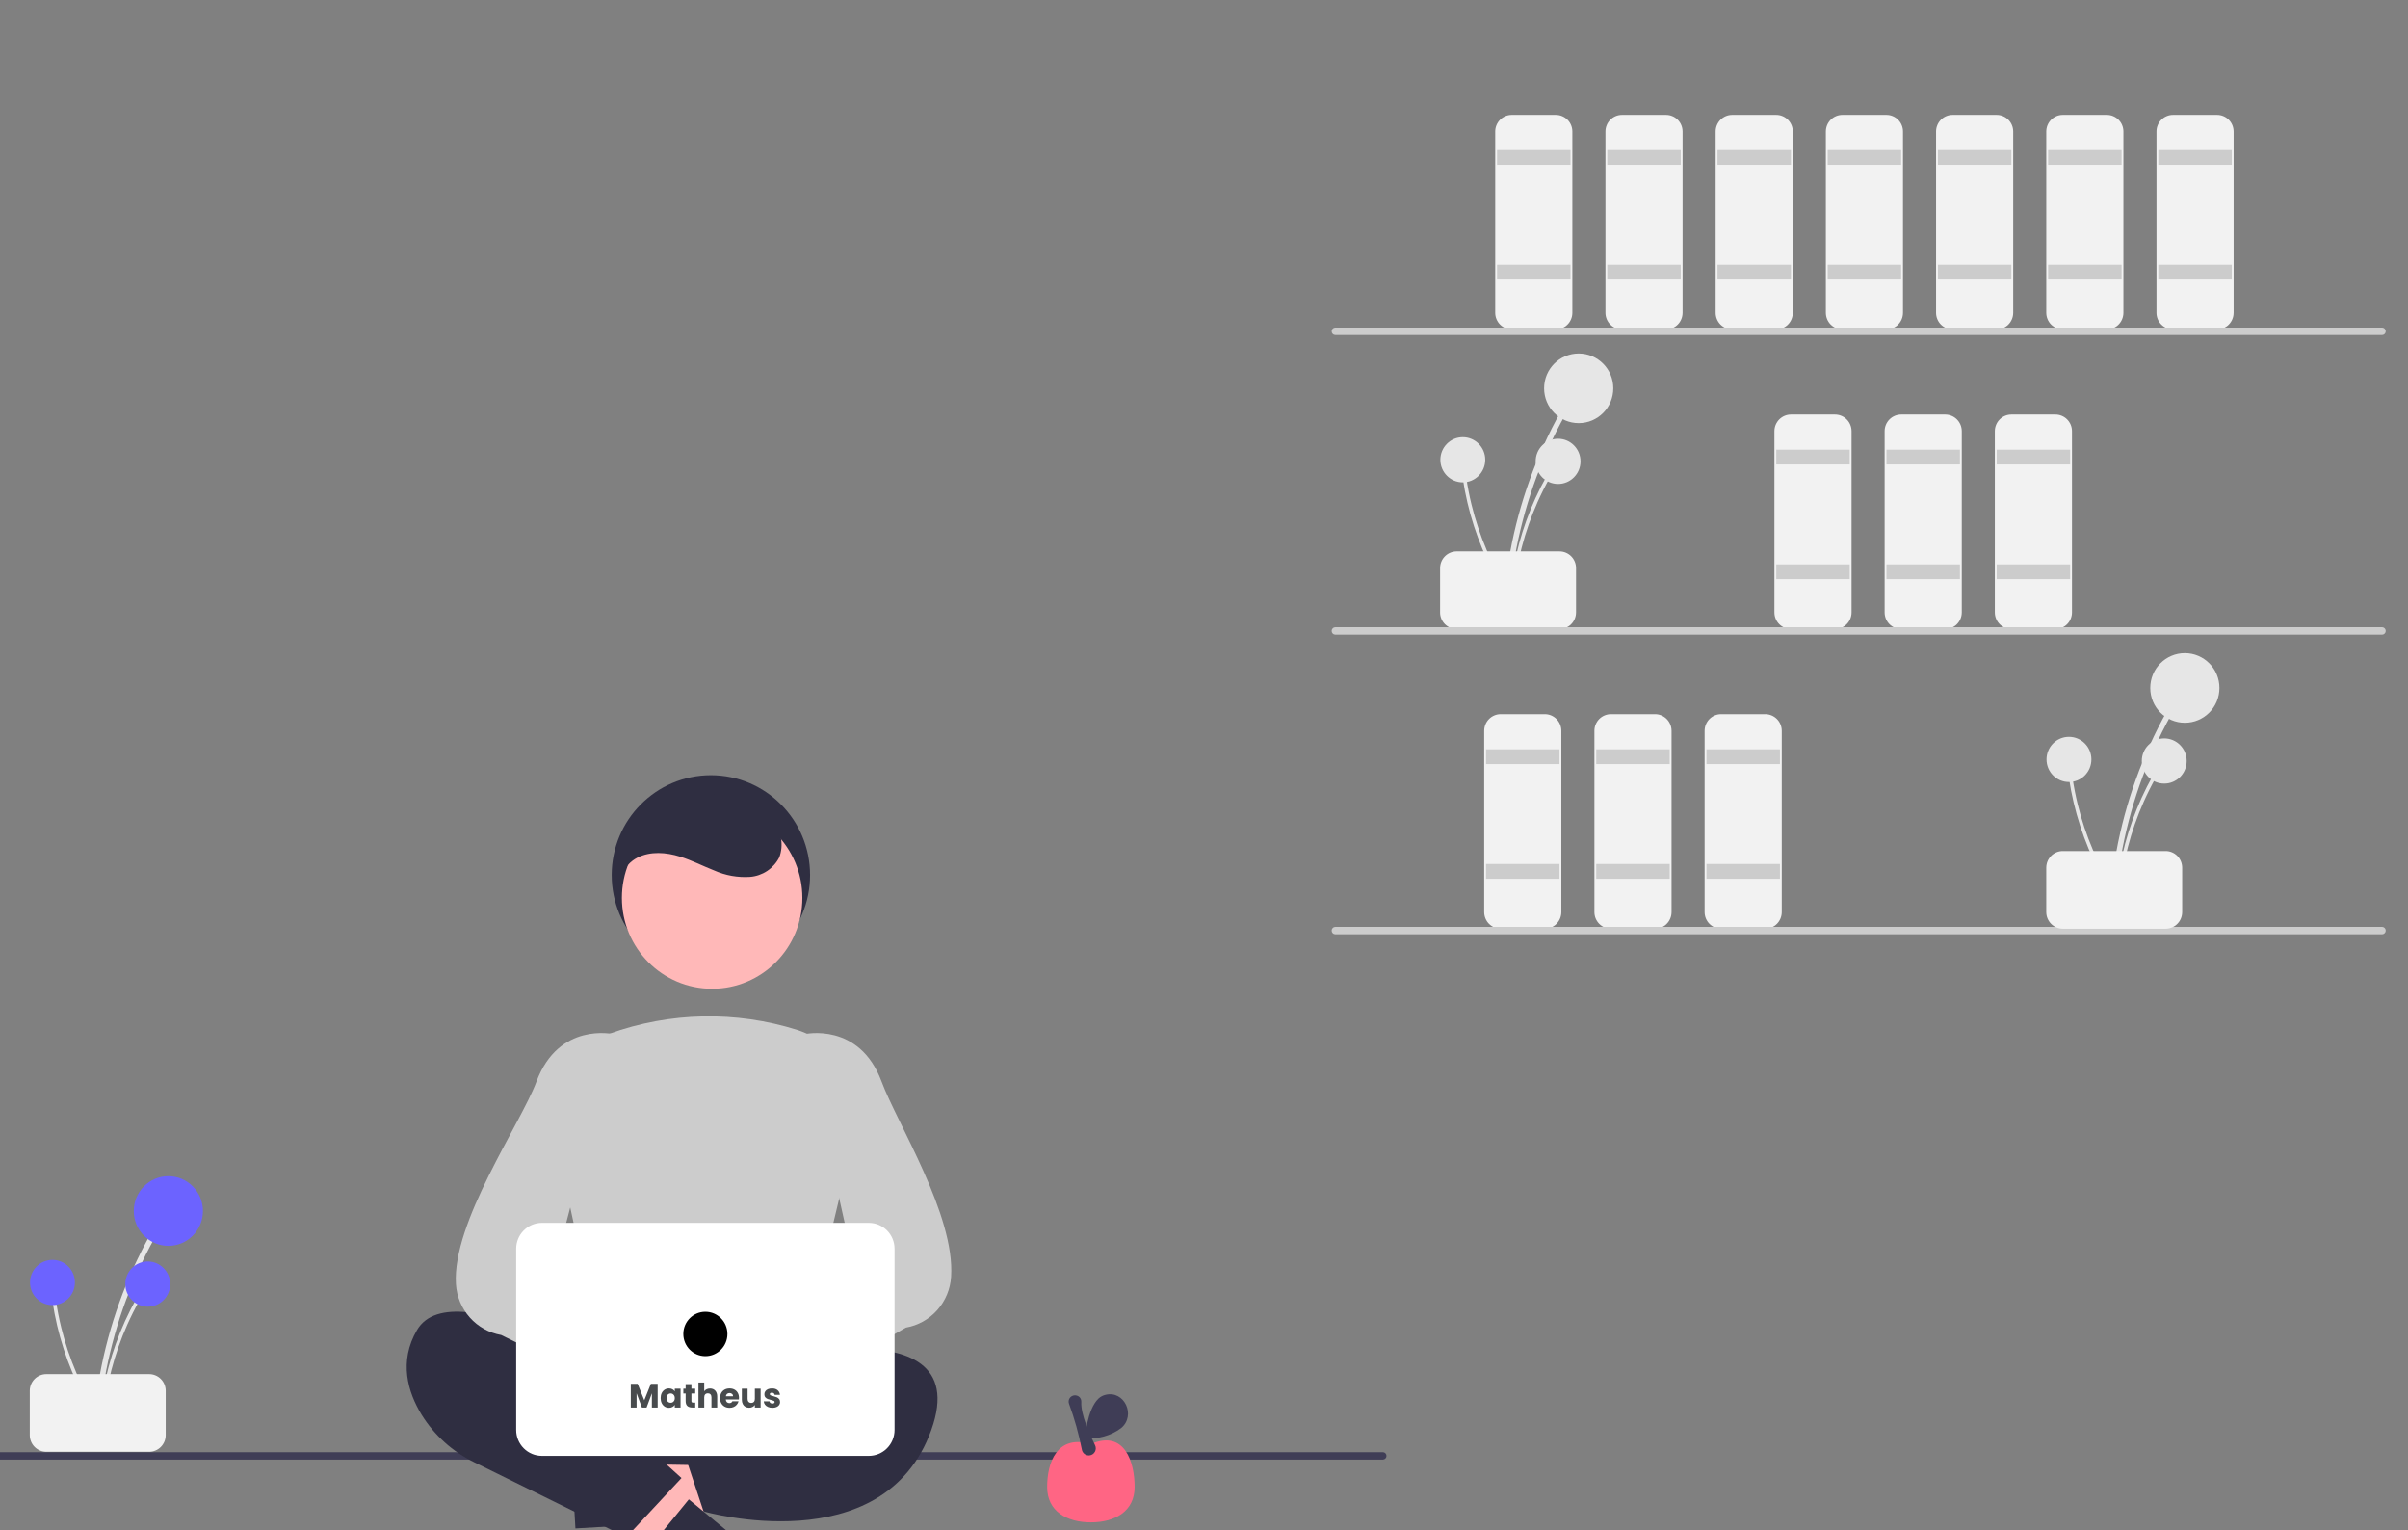 <svg width="713" height="453" viewBox="0 0 713 453" fill="none" xmlns="http://www.w3.org/2000/svg">
<rect x="0" y="0" width="713" height="453" fill="#808080" stroke="none"/>
<g clip-path="url(#clip0)">
<path d="M447.082 175.725C448.426 161.155 452.137 146.906 458.068 133.547C459.722 129.825 461.541 126.189 463.527 122.64C463.622 122.454 463.642 122.239 463.584 122.039C463.526 121.839 463.394 121.669 463.215 121.564C463.036 121.458 462.824 121.426 462.623 121.473C462.421 121.521 462.245 121.644 462.131 121.818C454.909 134.763 449.85 148.814 447.155 163.411C446.405 167.487 445.841 171.592 445.464 175.727C445.369 176.77 446.985 176.764 447.082 175.727V175.725Z" fill="#E6E6E6"/>
<path d="M467.445 125.249C473.101 125.249 477.685 120.634 477.685 114.94C477.685 109.247 473.101 104.631 467.445 104.631C461.79 104.631 457.205 109.247 457.205 114.94C457.205 120.634 461.79 125.249 467.445 125.249Z" fill="#E6E6E6"/>
<path d="M448.129 176C449.002 166.547 451.41 157.303 455.259 148.636C456.331 146.224 457.512 143.866 458.8 141.56C458.871 141.439 458.89 141.295 458.855 141.16C458.819 141.024 458.732 140.908 458.612 140.838C458.492 140.767 458.348 140.747 458.214 140.783C458.079 140.819 457.964 140.907 457.894 141.028C453.209 149.426 449.926 158.542 448.178 168.011C447.692 170.656 447.327 173.319 447.082 176.001C447.018 176.676 448.067 176.671 448.129 176Z" fill="#E6E6E6"/>
<path d="M461.34 143.253C465.009 143.253 467.984 140.258 467.984 136.565C467.984 132.871 465.009 129.876 461.34 129.876C457.671 129.876 454.697 132.871 454.697 136.565C454.697 140.258 457.671 143.253 461.34 143.253Z" fill="#E6E6E6"/>
<path d="M446.806 175.368C441.721 167.375 437.974 158.595 435.715 149.379C435.088 146.813 434.577 144.223 434.185 141.607C434.164 141.47 434.09 141.347 433.98 141.264C433.87 141.181 433.733 141.145 433.596 141.164C433.46 141.182 433.337 141.253 433.252 141.362C433.168 141.472 433.13 141.61 433.145 141.747C434.582 151.27 437.563 160.49 441.97 169.039C443.203 171.425 444.542 173.751 445.987 176.017C446.351 176.59 447.175 175.936 446.814 175.368H446.806Z" fill="#E6E6E6"/>
<path d="M433.129 142.784C436.798 142.784 439.773 139.789 439.773 136.096C439.773 132.402 436.798 129.408 433.129 129.408C429.46 129.408 426.486 132.402 426.486 136.096C426.486 139.789 429.46 142.784 433.129 142.784Z" fill="#E6E6E6"/>
<path d="M426.41 181.286V168.145C426.411 166.839 426.927 165.587 427.845 164.663C428.763 163.74 430.006 163.22 431.304 163.218H461.762C463.059 163.22 464.303 163.74 465.221 164.663C466.138 165.587 466.654 166.839 466.656 168.145V181.286C466.654 182.592 466.138 183.844 465.221 184.768C464.303 185.691 463.059 186.211 461.762 186.213H431.301C430.003 186.211 428.759 185.691 427.842 184.768C426.924 183.844 426.408 182.592 426.406 181.286H426.41Z" fill="#F2F2F2"/>
<path d="M460.675 97.513H447.621C446.323 97.511 445.079 96.991 444.162 96.067C443.244 95.144 442.728 93.892 442.726 92.585V38.927C442.728 37.621 443.244 36.369 444.162 35.445C445.079 34.521 446.323 34.002 447.621 34H460.673C461.971 34.002 463.215 34.521 464.132 35.445C465.05 36.369 465.566 37.621 465.568 38.927V92.585C465.566 93.892 465.05 95.144 464.132 96.067C463.215 96.991 461.971 97.511 460.673 97.513H460.675Z" fill="#F2F2F2"/>
<path d="M465.027 44.403H443.271V48.783H465.027V44.403Z" fill="#CCCCCC"/>
<path d="M465.027 78.349H443.271V82.729H465.027V78.349Z" fill="#CCCCCC"/>
<path d="M493.308 97.513H480.26C478.963 97.511 477.719 96.991 476.801 96.067C475.884 95.144 475.368 93.892 475.366 92.585V38.927C475.368 37.621 475.884 36.369 476.801 35.445C477.719 34.521 478.963 34.002 480.26 34H493.313C494.61 34.002 495.854 34.521 496.772 35.445C497.689 36.369 498.206 37.621 498.207 38.927V92.585C498.206 93.892 497.689 95.144 496.772 96.067C495.854 96.991 494.61 97.511 493.313 97.513H493.308Z" fill="#F2F2F2"/>
<path d="M497.66 44.403H475.905V48.783H497.66V44.403Z" fill="#CCCCCC"/>
<path d="M497.66 78.349H475.905V82.729H497.66V78.349Z" fill="#CCCCCC"/>
<path d="M525.941 97.513H512.889C511.591 97.511 510.347 96.991 509.43 96.067C508.512 95.144 507.996 93.892 507.994 92.585V38.927C507.996 37.621 508.512 36.369 509.43 35.445C510.347 34.521 511.591 34.002 512.889 34H525.941C527.239 34.002 528.483 34.521 529.4 35.445C530.318 36.369 530.834 37.621 530.836 38.927V92.585C530.834 93.892 530.318 95.144 529.4 96.067C528.483 96.991 527.239 97.511 525.941 97.513Z" fill="#F2F2F2"/>
<path d="M530.294 44.403H508.538V48.783H530.294V44.403Z" fill="#CCCCCC"/>
<path d="M530.294 78.349H508.538V82.729H530.294V78.349Z" fill="#CCCCCC"/>
<path d="M543.345 186.213H530.292C528.995 186.211 527.751 185.691 526.833 184.768C525.916 183.844 525.399 182.592 525.398 181.286V127.627C525.399 126.321 525.916 125.069 526.833 124.145C527.751 123.222 528.995 122.702 530.292 122.7H543.345C544.642 122.702 545.886 123.222 546.804 124.145C547.721 125.069 548.237 126.321 548.239 127.627V181.286C548.237 182.592 547.721 183.844 546.804 184.768C545.886 185.691 544.642 186.211 543.345 186.213Z" fill="#F2F2F2"/>
<path d="M547.697 133.103H525.941V137.483H547.697V133.103Z" fill="#CCCCCC"/>
<path d="M547.697 167.05H525.941V171.43H547.697V167.05Z" fill="#CCCCCC"/>
<path d="M575.978 186.213H562.925C561.628 186.211 560.384 185.691 559.466 184.768C558.549 183.844 558.033 182.592 558.031 181.286V127.627C558.033 126.321 558.549 125.069 559.466 124.145C560.384 123.222 561.628 122.702 562.925 122.7H575.978C577.276 122.702 578.519 123.222 579.437 124.145C580.354 125.069 580.871 126.321 580.872 127.627V181.286C580.871 182.592 580.354 183.844 579.437 184.768C578.519 185.691 577.276 186.211 575.978 186.213Z" fill="#F2F2F2"/>
<path d="M580.331 133.103H558.575V137.483H580.331V133.103Z" fill="#CCCCCC"/>
<path d="M580.331 167.05H558.575V171.43H580.331V167.05Z" fill="#CCCCCC"/>
<path d="M608.611 186.213H595.559C594.261 186.211 593.017 185.691 592.1 184.768C591.182 183.844 590.666 182.592 590.664 181.286V127.627C590.666 126.321 591.182 125.069 592.1 124.145C593.017 123.222 594.261 122.702 595.559 122.7H608.611C609.909 122.702 611.153 123.222 612.07 124.145C612.988 125.069 613.504 126.321 613.506 127.627V181.286C613.504 182.592 612.988 183.844 612.07 184.768C611.153 185.691 609.909 186.211 608.611 186.213Z" fill="#F2F2F2"/>
<path d="M612.964 133.103H591.208V137.483H612.964V133.103Z" fill="#CCCCCC"/>
<path d="M612.964 167.05H591.208V171.43H612.964V167.05Z" fill="#CCCCCC"/>
<path d="M457.411 274.913H444.358C443.061 274.911 441.817 274.392 440.899 273.468C439.982 272.544 439.466 271.292 439.464 269.986V216.328C439.466 215.021 439.982 213.769 440.899 212.846C441.817 211.922 443.061 211.402 444.358 211.401H457.411C458.708 211.402 459.952 211.922 460.87 212.846C461.787 213.769 462.304 215.021 462.305 216.328V269.986C462.304 271.292 461.787 272.544 460.87 273.468C459.952 274.392 458.708 274.911 457.411 274.913Z" fill="#F2F2F2"/>
<path d="M461.763 221.802H440.007V226.182H461.763V221.802Z" fill="#CCCCCC"/>
<path d="M461.763 255.75H440.007V260.13H461.763V255.75Z" fill="#CCCCCC"/>
<path d="M490.044 274.913H476.991C475.694 274.911 474.45 274.392 473.532 273.468C472.615 272.544 472.099 271.292 472.097 269.986V216.328C472.099 215.021 472.615 213.769 473.532 212.846C474.45 211.922 475.694 211.402 476.991 211.401H490.044C491.342 211.402 492.586 211.922 493.503 212.846C494.421 213.769 494.937 215.021 494.938 216.328V269.986C494.937 271.292 494.421 272.544 493.503 273.468C492.586 274.392 491.342 274.911 490.044 274.913Z" fill="#F2F2F2"/>
<path d="M494.397 221.802H472.641V226.182H494.397V221.802Z" fill="#CCCCCC"/>
<path d="M494.397 255.75H472.641V260.13H494.397V255.75Z" fill="#CCCCCC"/>
<path d="M522.677 274.913H509.625C508.327 274.911 507.083 274.392 506.166 273.468C505.248 272.544 504.732 271.292 504.73 269.986V216.328C504.732 215.021 505.248 213.769 506.166 212.846C507.083 211.922 508.327 211.402 509.625 211.401H522.677C523.975 211.402 525.219 211.922 526.136 212.846C527.054 213.769 527.57 215.021 527.572 216.328V269.986C527.57 271.292 527.054 272.544 526.136 273.468C525.219 274.392 523.975 274.911 522.677 274.913Z" fill="#F2F2F2"/>
<path d="M527.03 221.802H505.274V226.182H527.03V221.802Z" fill="#CCCCCC"/>
<path d="M527.03 255.75H505.274V260.13H527.03V255.75Z" fill="#CCCCCC"/>
<path d="M558.573 97.513H545.52C544.223 97.511 542.979 96.991 542.061 96.067C541.144 95.144 540.628 93.892 540.626 92.585V38.927C540.628 37.621 541.144 36.369 542.061 35.445C542.979 34.521 544.223 34.002 545.52 34H558.573C559.87 34.002 561.114 34.521 562.032 35.445C562.949 36.369 563.466 37.621 563.467 38.927V92.585C563.466 93.892 562.949 95.144 562.032 96.067C561.114 96.991 559.87 97.511 558.573 97.513Z" fill="#F2F2F2"/>
<path d="M562.925 44.403H541.169V48.783H562.925V44.403Z" fill="#CCCCCC"/>
<path d="M562.925 78.349H541.169V82.729H562.925V78.349Z" fill="#CCCCCC"/>
<path d="M591.206 97.513H578.153C576.856 97.511 575.612 96.991 574.694 96.067C573.777 95.144 573.261 93.892 573.259 92.585V38.927C573.261 37.621 573.777 36.369 574.694 35.445C575.612 34.521 576.856 34.002 578.153 34H591.206C592.504 34.002 593.748 34.521 594.665 35.445C595.583 36.369 596.099 37.621 596.101 38.927V92.585C596.099 93.892 595.583 95.144 594.665 96.067C593.748 96.991 592.504 97.511 591.206 97.513Z" fill="#F2F2F2"/>
<path d="M595.559 44.403H573.803V48.783H595.559V44.403Z" fill="#CCCCCC"/>
<path d="M595.559 78.349H573.803V82.729H595.559V78.349Z" fill="#CCCCCC"/>
<path d="M623.839 97.513H610.787C609.489 97.511 608.245 96.991 607.328 96.067C606.41 95.144 605.894 93.892 605.892 92.585V38.927C605.894 37.621 606.41 36.369 607.328 35.445C608.245 34.521 609.489 34.002 610.787 34H623.839C625.137 34.002 626.381 34.521 627.298 35.445C628.216 36.369 628.732 37.621 628.734 38.927V92.585C628.732 93.892 628.216 95.144 627.298 96.067C626.381 96.991 625.137 97.511 623.839 97.513Z" fill="#F2F2F2"/>
<path d="M628.192 44.403H606.436V48.783H628.192V44.403Z" fill="#CCCCCC"/>
<path d="M628.192 78.349H606.436V82.729H628.192V78.349Z" fill="#CCCCCC"/>
<path d="M656.473 97.513H643.42C642.122 97.511 640.878 96.991 639.961 96.067C639.043 95.144 638.527 93.892 638.526 92.585V38.927C638.527 37.621 639.043 36.369 639.961 35.445C640.878 34.521 642.122 34.002 643.42 34H656.473C657.77 34.002 659.014 34.521 659.932 35.445C660.849 36.369 661.365 37.621 661.367 38.927V92.585C661.365 93.892 660.849 95.144 659.932 96.067C659.014 96.991 657.77 97.511 656.473 97.513Z" fill="#F2F2F2"/>
<path d="M660.825 44.403H639.069V48.783H660.825V44.403Z" fill="#CCCCCC"/>
<path d="M660.825 78.349H639.069V82.729H660.825V78.349Z" fill="#CCCCCC"/>
<path d="M705.357 99.155H395.345C395.064 99.145 394.798 99.025 394.602 98.82C394.407 98.616 394.298 98.344 394.298 98.06C394.298 97.777 394.407 97.505 394.602 97.3C394.798 97.096 395.064 96.976 395.345 96.965H705.357C705.639 96.976 705.905 97.096 706.1 97.3C706.295 97.505 706.404 97.777 706.404 98.06C706.404 98.344 706.295 98.616 706.1 98.82C705.905 99.025 705.639 99.145 705.357 99.155Z" fill="#CCCCCC"/>
<path d="M705.357 187.856H395.345C395.064 187.845 394.798 187.725 394.602 187.521C394.407 187.316 394.298 187.044 394.298 186.761C394.298 186.477 394.407 186.205 394.602 186.001C394.798 185.797 395.064 185.676 395.345 185.666H705.357C705.639 185.676 705.905 185.797 706.1 186.001C706.295 186.205 706.404 186.477 706.404 186.761C706.404 187.044 706.295 187.316 706.1 187.521C705.905 187.725 705.639 187.845 705.357 187.856Z" fill="#CCCCCC"/>
<path d="M705.357 276.553H395.345C395.064 276.542 394.798 276.422 394.602 276.218C394.407 276.014 394.298 275.741 394.298 275.458C394.298 275.174 394.407 274.902 394.602 274.698C394.798 274.494 395.064 274.374 395.345 274.363H705.357C705.639 274.374 705.905 274.494 706.1 274.698C706.295 274.902 706.404 275.174 706.404 275.458C706.404 275.741 706.295 276.014 706.1 276.218C705.905 276.422 705.639 276.542 705.357 276.553Z" fill="#CCCCCC"/>
<path d="M626.563 264.43C627.907 249.86 631.618 235.611 637.55 222.252C639.203 218.53 641.022 214.894 643.008 211.345C643.103 211.159 643.123 210.944 643.065 210.744C643.007 210.544 642.875 210.374 642.696 210.269C642.518 210.163 642.306 210.131 642.104 210.179C641.902 210.226 641.726 210.349 641.612 210.523C634.39 223.468 629.331 237.52 626.636 252.116C625.886 256.192 625.322 260.297 624.945 264.432C624.85 265.475 626.466 265.469 626.563 264.432V264.43Z" fill="#E6E6E6"/>
<path d="M646.925 213.948C652.58 213.948 657.165 209.332 657.165 203.639C657.165 197.945 652.58 193.33 646.925 193.33C641.269 193.33 636.684 197.945 636.684 203.639C636.684 209.332 641.269 213.948 646.925 213.948Z" fill="#E6E6E6"/>
<path d="M627.614 264.698C628.486 255.246 630.895 246.001 634.744 237.335C635.816 234.923 636.996 232.564 638.285 230.259C638.355 230.138 638.375 229.994 638.339 229.858C638.304 229.723 638.216 229.607 638.096 229.536C637.976 229.466 637.833 229.446 637.698 229.482C637.564 229.517 637.449 229.605 637.378 229.726C632.693 238.124 629.411 247.24 627.663 256.71C627.177 259.355 626.811 262.018 626.566 264.7C626.504 265.376 627.549 265.371 627.614 264.698Z" fill="#E6E6E6"/>
<path d="M640.821 231.953C644.491 231.953 647.465 228.959 647.465 225.265C647.465 221.571 644.491 218.577 640.821 218.577C637.152 218.577 634.178 221.571 634.178 225.265C634.178 228.959 637.152 231.953 640.821 231.953Z" fill="#E6E6E6"/>
<path d="M626.287 264.068C621.202 256.075 617.455 247.295 615.196 238.08C614.568 235.514 614.058 232.923 613.666 230.307C613.645 230.17 613.572 230.047 613.462 229.965C613.352 229.882 613.214 229.846 613.078 229.864C612.942 229.882 612.818 229.954 612.734 230.063C612.649 230.172 612.611 230.31 612.626 230.447C614.063 239.97 617.044 249.19 621.452 257.739C622.684 260.125 624.023 262.451 625.468 264.717C625.833 265.288 626.657 264.636 626.295 264.068H626.287Z" fill="#E6E6E6"/>
<path d="M612.61 231.484C616.28 231.484 619.254 228.49 619.254 224.796C619.254 221.102 616.28 218.108 612.61 218.108C608.941 218.108 605.967 221.102 605.967 224.796C605.967 228.49 608.941 231.484 612.61 231.484Z" fill="#E6E6E6"/>
<path d="M605.891 269.984V256.844C605.892 255.538 606.409 254.286 607.326 253.362C608.244 252.438 609.488 251.919 610.785 251.917H641.24C642.537 251.919 643.781 252.438 644.699 253.362C645.616 254.286 646.132 255.538 646.134 256.844V269.984C646.132 271.291 645.616 272.543 644.699 273.466C643.781 274.39 642.537 274.91 641.24 274.911H610.787C609.489 274.91 608.245 274.391 607.327 273.467C606.409 272.543 605.892 271.291 605.891 269.984Z" fill="#F2F2F2"/>
<path d="M409.485 432.053H-4.953C-5.234 432.042 -5.5 431.922 -5.696 431.718C-5.891 431.514 -6 431.241 -6 430.958C-6 430.675 -5.891 430.402 -5.696 430.198C-5.5 429.994 -5.234 429.874 -4.953 429.863H409.485C409.767 429.874 410.033 429.994 410.228 430.198C410.423 430.402 410.532 430.675 410.532 430.958C410.532 431.241 410.423 431.514 410.228 431.718C410.033 431.922 409.767 432.042 409.485 432.053Z" fill="#3F3D56"/>
<path d="M210.489 288.6C226.71 288.6 239.859 275.363 239.859 259.034C239.859 242.705 226.71 229.468 210.489 229.468C194.269 229.468 181.12 242.705 181.12 259.034C181.12 275.363 194.269 288.6 210.489 288.6Z" fill="#2F2E41"/>
<path d="M182.584 448.836L181.806 435.438L232.786 426.036L233.935 445.815L182.584 448.836Z" fill="#FFB8B8"/>
<path d="M185.049 425.637L186.55 451.484L170.384 452.435L167.939 410.312C170.062 410.187 172.188 410.485 174.197 411.187C176.206 411.89 178.058 412.984 179.647 414.407C181.236 415.83 182.531 417.554 183.458 419.481C184.384 421.408 184.925 423.499 185.049 425.637Z" fill="#2F2E41"/>
<path d="M204.757 448.718L196.288 459.086L152.523 431.141L165.021 415.828L204.757 448.718Z" fill="#FFB8B8"/>
<path d="M187.633 463.846L203.964 443.832L216.481 454.184L189.866 486.8C188.222 485.441 186.861 483.769 185.859 481.879C184.857 479.99 184.234 477.92 184.027 475.789C183.819 473.657 184.031 471.506 184.65 469.456C185.269 467.407 186.282 465.501 187.633 463.846Z" fill="#2F2E41"/>
<path d="M180.388 400.49L174.602 427.952C174.468 428.584 174.476 429.239 174.623 429.868C174.771 430.497 175.055 431.086 175.455 431.591C175.855 432.097 176.362 432.507 176.938 432.792C177.514 433.078 178.146 433.231 178.788 433.241L235.669 434.165C236.311 434.175 236.946 434.043 237.531 433.777C238.116 433.512 238.635 433.119 239.051 432.628C239.467 432.137 239.77 431.559 239.939 430.936C240.107 430.313 240.137 429.66 240.025 429.024L235.048 400.632C234.871 399.619 234.345 398.701 233.563 398.039C232.781 397.378 231.792 397.014 230.77 397.012H184.646C183.647 397.012 182.68 397.358 181.904 397.991C181.129 398.624 180.594 399.506 180.388 400.49Z" fill="#2F2E41"/>
<path d="M189.822 410.153C189.822 410.153 134.346 375.111 123.469 393.723C118.029 403.031 120.75 412.067 124.828 418.766C128.614 424.873 134.048 429.769 140.495 432.882L185.471 455.04L201.791 437.519L190.914 427.663L189.822 410.153Z" fill="#2F2E41"/>
<path d="M218.104 404.677C218.104 404.677 289.895 383.871 275.754 423.299C261.613 462.728 208.312 447.385 208.312 447.385L202.873 430.956L221.365 417.815L218.104 404.677Z" fill="#2F2E41"/>
<path d="M210.859 292.682C225.614 292.682 237.576 280.64 237.576 265.786C237.576 250.932 225.614 238.89 210.859 238.89C196.103 238.89 184.142 250.932 184.142 265.786C184.142 280.64 196.103 292.682 210.859 292.682Z" fill="#FFB8B8"/>
<path d="M212.258 409.023C201.156 408.854 190.112 407.389 179.346 404.658L179.029 404.57L164.121 335.532C162.778 329.465 163.69 323.113 166.683 317.676C169.675 312.239 174.543 308.094 180.364 306.023C198.345 299.531 217.943 299.138 236.165 304.907C242.28 306.891 247.427 311.122 250.58 316.758C253.732 322.393 254.658 329.018 253.173 335.31L236.52 404.512L236.286 404.624C229.363 407.924 220.711 409.023 212.258 409.023Z" fill="#CCCCCC"/>
<path d="M192.23 414.386C192.771 412.871 193.635 411.493 194.762 410.35C195.889 409.208 197.252 408.328 198.753 407.774C200.255 407.219 201.859 407.003 203.453 407.14C205.046 407.277 206.591 407.765 207.977 408.569L237.332 382.917L239.987 403.075L211.697 424.344C210.203 426.598 207.939 428.222 205.336 428.909C202.732 429.595 199.968 429.297 197.568 428.069C195.168 426.842 193.299 424.772 192.314 422.25C191.329 419.728 191.297 416.93 192.224 414.386H192.23Z" fill="#FFB8B8"/>
<path d="M220.227 419.982C219.75 419.981 219.275 419.911 218.817 419.773C218.074 419.555 217.394 419.161 216.834 418.624C216.273 418.088 215.848 417.424 215.595 416.688L212.052 406.581C211.72 405.647 211.678 404.634 211.931 403.675C212.184 402.716 212.72 401.858 213.468 401.212L253.464 377.042L237.699 306.234L238.1 306.137C238.258 306.097 254.42 302.395 261.036 320.165C265.673 332.607 282.826 359.672 281.615 377.958C281.386 381.616 279.938 385.09 277.506 387.818C275.074 390.546 271.799 392.369 268.211 392.993L223.19 418.961C222.343 419.623 221.3 419.983 220.227 419.985V419.982Z" fill="#CCCCCC"/>
<path d="M224.715 411.984C224.174 410.468 223.31 409.091 222.183 407.948C221.056 406.806 219.693 405.926 218.192 405.371C216.69 404.817 215.086 404.6 213.492 404.738C211.899 404.875 210.354 405.363 208.968 406.167L179.613 380.516L176.958 400.675L205.24 421.943C206.734 424.197 208.998 425.822 211.602 426.508C214.205 427.195 216.969 426.896 219.369 425.669C221.769 424.442 223.638 422.371 224.623 419.849C225.608 417.327 225.64 414.529 224.713 411.985L224.715 411.984Z" fill="#FFB8B8"/>
<path d="M199.655 419.982C198.582 419.98 197.54 419.62 196.692 418.957L148.408 395.18C144.82 394.556 141.546 392.733 139.115 390.006C136.683 387.278 135.235 383.805 135.005 380.148C133.794 361.862 154.212 332.615 158.848 320.165C165.466 302.395 181.621 306.095 181.784 306.137L182.185 306.234L163.156 379.232L206.411 401.214C207.16 401.859 207.696 402.718 207.949 403.677C208.202 404.635 208.159 405.649 207.828 406.583L204.285 416.689C204.031 417.425 203.607 418.089 203.046 418.626C202.485 419.163 201.805 419.556 201.062 419.774C200.605 419.911 200.132 419.981 199.655 419.982Z" fill="#CCCCCC"/>
<path d="M257.264 430.956H160.454C158.437 430.954 156.502 430.147 155.074 428.712C153.647 427.277 152.842 425.33 152.838 423.299V369.641C152.84 367.609 153.643 365.66 155.071 364.223C156.498 362.786 158.434 361.977 160.453 361.975H257.262C259.281 361.977 261.217 362.786 262.644 364.223C264.072 365.66 264.875 367.609 264.877 369.641V423.299C264.872 425.33 264.069 427.276 262.642 428.711C261.215 430.146 259.281 430.953 257.264 430.956Z" fill="white"/>
<path d="M208.858 401.439C212.462 401.439 215.384 398.497 215.384 394.869C215.384 391.24 212.462 388.299 208.858 388.299C205.253 388.299 202.331 391.24 202.331 394.869C202.331 398.497 205.253 401.439 208.858 401.439Z" fill="black"/>
<path d="M183.874 264.692C182.29 260.648 184.888 255.83 188.743 253.871C192.598 251.912 197.248 252.285 201.369 253.576C204.833 254.66 208.081 256.342 211.461 257.67C214.795 259.158 218.437 259.81 222.076 259.572C223.891 259.431 225.64 258.826 227.157 257.814C228.674 256.802 229.909 255.417 230.745 253.79C231.408 252.012 231.585 250.087 231.257 248.217C230.928 246.347 230.107 244.6 228.879 243.158C226.373 240.305 223.131 238.206 219.511 237.097C211.562 234.279 202.38 234.196 195.002 238.293C187.623 242.391 182.606 251.116 184.132 259.462" fill="#2F2E41"/>
<path d="M29.486 419.262C30.83 404.691 34.542 390.442 40.474 377.082C42.127 373.36 43.946 369.725 45.932 366.175C46.027 365.99 46.047 365.775 45.989 365.574C45.931 365.374 45.799 365.204 45.621 365.099C45.442 364.994 45.23 364.961 45.028 365.009C44.826 365.056 44.651 365.18 44.536 365.354C37.314 378.298 32.255 392.35 29.56 406.947C28.81 411.023 28.247 415.128 27.87 419.262C27.774 420.305 29.391 420.299 29.487 419.262H29.486Z" fill="#E6E6E6"/>
<path d="M49.851 368.785C55.506 368.785 60.091 364.169 60.091 358.476C60.091 352.782 55.506 348.167 49.851 348.167C44.195 348.167 39.61 352.782 39.61 358.476C39.61 364.169 44.195 368.785 49.851 368.785Z" fill="#6C63FF"/>
<path d="M30.536 419.536C31.409 410.084 33.818 400.84 37.666 392.173C38.738 389.761 39.919 387.403 41.208 385.097C41.278 384.976 41.297 384.832 41.262 384.697C41.227 384.561 41.139 384.445 41.019 384.375C40.899 384.304 40.756 384.284 40.621 384.32C40.486 384.356 40.371 384.444 40.301 384.565C35.616 392.963 32.334 402.079 30.585 411.548C30.099 414.193 29.734 416.856 29.489 419.538C29.425 420.213 30.474 420.208 30.536 419.536Z" fill="#E6E6E6"/>
<path d="M43.747 386.79C47.416 386.79 50.391 383.795 50.391 380.102C50.391 376.408 47.416 373.413 43.747 373.413C40.078 373.413 37.104 376.408 37.104 380.102C37.104 383.795 40.078 386.79 43.747 386.79Z" fill="#6C63FF"/>
<path d="M29.212 418.903C24.126 410.91 20.38 402.13 18.12 392.915C17.493 390.349 16.983 387.758 16.59 385.142C16.569 385.005 16.496 384.882 16.386 384.8C16.276 384.717 16.138 384.681 16.002 384.699C15.866 384.717 15.742 384.789 15.658 384.898C15.573 385.007 15.535 385.145 15.551 385.282C16.987 394.805 19.969 404.025 24.376 412.574C25.608 414.96 26.946 417.286 28.392 419.552C28.749 420.125 29.575 419.471 29.212 418.903Z" fill="#E6E6E6"/>
<path d="M15.536 386.321C19.205 386.321 22.18 383.326 22.18 379.633C22.18 375.939 19.205 372.944 15.536 372.944C11.867 372.944 8.893 375.939 8.893 379.633C8.893 383.326 11.867 386.321 15.536 386.321Z" fill="#6C63FF"/>
<path d="M8.818 424.821V411.681C8.82 410.375 9.336 409.122 10.254 408.199C11.171 407.275 12.415 406.755 13.713 406.754H44.17C45.468 406.755 46.712 407.275 47.629 408.199C48.547 409.122 49.063 410.375 49.065 411.681V424.821C49.063 426.127 48.547 427.379 47.629 428.303C46.712 429.227 45.468 429.746 44.17 429.748H13.713C12.415 429.746 11.171 429.227 10.254 428.303C9.336 427.379 8.82 426.127 8.818 424.821Z" fill="#F2F2F2"/>
<path d="M335.963 440.158C335.963 447.359 330.164 450.634 323.009 450.634C315.853 450.634 310.054 447.361 310.054 440.158C310.054 432.954 312.933 424.551 323.009 427.45C333.083 423.103 335.963 432.956 335.963 440.158Z" fill="#FF6584"/>
<path d="M322.378 430.823C321.874 430.825 321.387 430.641 321.007 430.307C320.628 429.972 320.383 429.51 320.318 429.006C319.416 424.415 318.148 419.904 316.528 415.517C316.428 415.233 316.397 414.929 316.438 414.63C316.48 414.331 316.593 414.047 316.768 413.802C316.935 413.583 317.146 413.402 317.388 413.271C317.629 413.14 317.896 413.062 318.17 413.042C318.443 413.022 318.718 413.061 318.976 413.156C319.234 413.25 319.469 413.399 319.666 413.592C319.841 413.777 319.977 413.997 320.064 414.237C320.152 414.477 320.189 414.733 320.174 414.989C319.979 418.658 322.636 424.587 324.237 427.794C324.388 428.097 324.464 428.431 324.458 428.77C324.452 429.108 324.365 429.44 324.203 429.737C324.042 430.034 323.811 430.287 323.531 430.474C323.251 430.661 322.93 430.777 322.595 430.812C322.522 430.82 322.449 430.824 322.375 430.823H322.378Z" fill="#3F3D56"/>
<path d="M331.956 422.73C336.453 419.024 332.924 411.443 327.296 412.898C326.539 413.08 325.842 413.454 325.27 413.986C321.817 417.268 321.282 425.67 321.282 425.67C325.08 426.067 328.888 425.018 331.956 422.73Z" fill="#3F3D56"/>
<path d="M194.73 409.631V416.651H193.02V412.441L191.45 416.651H190.07L188.49 412.431V416.651H186.78V409.631H188.8L190.77 414.491L192.72 409.631H194.73ZM195.62 413.851C195.62 413.278 195.727 412.775 195.94 412.341C196.16 411.908 196.457 411.575 196.83 411.341C197.203 411.108 197.62 410.991 198.08 410.991C198.473 410.991 198.817 411.071 199.11 411.231C199.41 411.391 199.64 411.601 199.8 411.861V411.071H201.51V416.651H199.8V415.861C199.633 416.121 199.4 416.331 199.1 416.491C198.807 416.651 198.463 416.731 198.07 416.731C197.617 416.731 197.203 416.615 196.83 416.381C196.457 416.141 196.16 415.805 195.94 415.371C195.727 414.931 195.62 414.425 195.62 413.851ZM199.8 413.861C199.8 413.435 199.68 413.098 199.44 412.851C199.207 412.605 198.92 412.481 198.58 412.481C198.24 412.481 197.95 412.605 197.71 412.851C197.477 413.091 197.36 413.425 197.36 413.851C197.36 414.278 197.477 414.618 197.71 414.871C197.95 415.118 198.24 415.241 198.58 415.241C198.92 415.241 199.207 415.118 199.44 414.871C199.68 414.625 199.8 414.288 199.8 413.861ZM205.857 415.201V416.651H204.987C204.367 416.651 203.884 416.501 203.537 416.201C203.191 415.895 203.017 415.398 203.017 414.711V412.491H202.337V411.071H203.017V409.711H204.727V411.071H205.847V412.491H204.727V414.731C204.727 414.898 204.767 415.018 204.847 415.091C204.927 415.165 205.061 415.201 205.247 415.201H205.857ZM210.24 411.011C210.88 411.011 211.393 411.225 211.78 411.651C212.166 412.071 212.36 412.651 212.36 413.391V416.651H210.66V413.621C210.66 413.248 210.563 412.958 210.37 412.751C210.176 412.545 209.916 412.441 209.59 412.441C209.263 412.441 209.003 412.545 208.81 412.751C208.616 412.958 208.52 413.248 208.52 413.621V416.651H206.81V409.251H208.52V411.821C208.693 411.575 208.93 411.378 209.23 411.231C209.53 411.085 209.866 411.011 210.24 411.011ZM218.808 413.771C218.808 413.931 218.798 414.098 218.778 414.271H214.908C214.935 414.618 215.045 414.885 215.238 415.071C215.438 415.251 215.681 415.341 215.968 415.341C216.395 415.341 216.691 415.161 216.858 414.801H218.678C218.585 415.168 218.415 415.498 218.168 415.791C217.928 416.085 217.625 416.315 217.258 416.481C216.891 416.648 216.481 416.731 216.028 416.731C215.481 416.731 214.995 416.615 214.568 416.381C214.141 416.148 213.808 415.815 213.568 415.381C213.328 414.948 213.208 414.441 213.208 413.861C213.208 413.281 213.325 412.775 213.558 412.341C213.798 411.908 214.131 411.575 214.558 411.341C214.985 411.108 215.475 410.991 216.028 410.991C216.568 410.991 217.048 411.105 217.468 411.331C217.888 411.558 218.215 411.881 218.448 412.301C218.688 412.721 218.808 413.211 218.808 413.771ZM217.058 413.321C217.058 413.028 216.958 412.795 216.758 412.621C216.558 412.448 216.308 412.361 216.008 412.361C215.721 412.361 215.478 412.445 215.278 412.611C215.085 412.778 214.965 413.015 214.918 413.321H217.058ZM225.22 411.071V416.651H223.51V415.891C223.337 416.138 223.1 416.338 222.8 416.491C222.507 416.638 222.18 416.711 221.82 416.711C221.393 416.711 221.017 416.618 220.69 416.431C220.363 416.238 220.11 415.961 219.93 415.601C219.75 415.241 219.66 414.818 219.66 414.331V411.071H221.36V414.101C221.36 414.475 221.457 414.765 221.65 414.971C221.843 415.178 222.103 415.281 222.43 415.281C222.763 415.281 223.027 415.178 223.22 414.971C223.413 414.765 223.51 414.475 223.51 414.101V411.071H225.22ZM228.718 416.731C228.232 416.731 227.798 416.648 227.418 416.481C227.038 416.315 226.738 416.088 226.518 415.801C226.298 415.508 226.175 415.181 226.148 414.821H227.838C227.858 415.015 227.948 415.171 228.108 415.291C228.268 415.411 228.465 415.471 228.698 415.471C228.912 415.471 229.075 415.431 229.188 415.351C229.308 415.265 229.368 415.155 229.368 415.021C229.368 414.861 229.285 414.745 229.118 414.671C228.952 414.591 228.682 414.505 228.308 414.411C227.908 414.318 227.575 414.221 227.308 414.121C227.042 414.015 226.812 413.851 226.618 413.631C226.425 413.405 226.328 413.101 226.328 412.721C226.328 412.401 226.415 412.111 226.588 411.851C226.768 411.585 227.028 411.375 227.368 411.221C227.715 411.068 228.125 410.991 228.598 410.991C229.298 410.991 229.848 411.165 230.248 411.511C230.655 411.858 230.888 412.318 230.948 412.891H229.368C229.342 412.698 229.255 412.545 229.108 412.431C228.968 412.318 228.782 412.261 228.548 412.261C228.348 412.261 228.195 412.301 228.088 412.381C227.982 412.455 227.928 412.558 227.928 412.691C227.928 412.851 228.012 412.971 228.178 413.051C228.352 413.131 228.618 413.211 228.978 413.291C229.392 413.398 229.728 413.505 229.988 413.611C230.248 413.711 230.475 413.878 230.668 414.111C230.868 414.338 230.972 414.645 230.978 415.031C230.978 415.358 230.885 415.651 230.698 415.911C230.518 416.165 230.255 416.365 229.908 416.511C229.568 416.658 229.172 416.731 228.718 416.731Z" fill="#484B4D"/>
</g>
<defs>
<clipPath id="clip0">
<rect width="713" height="453" fill="white"/>
</clipPath>
</defs>
</svg>
